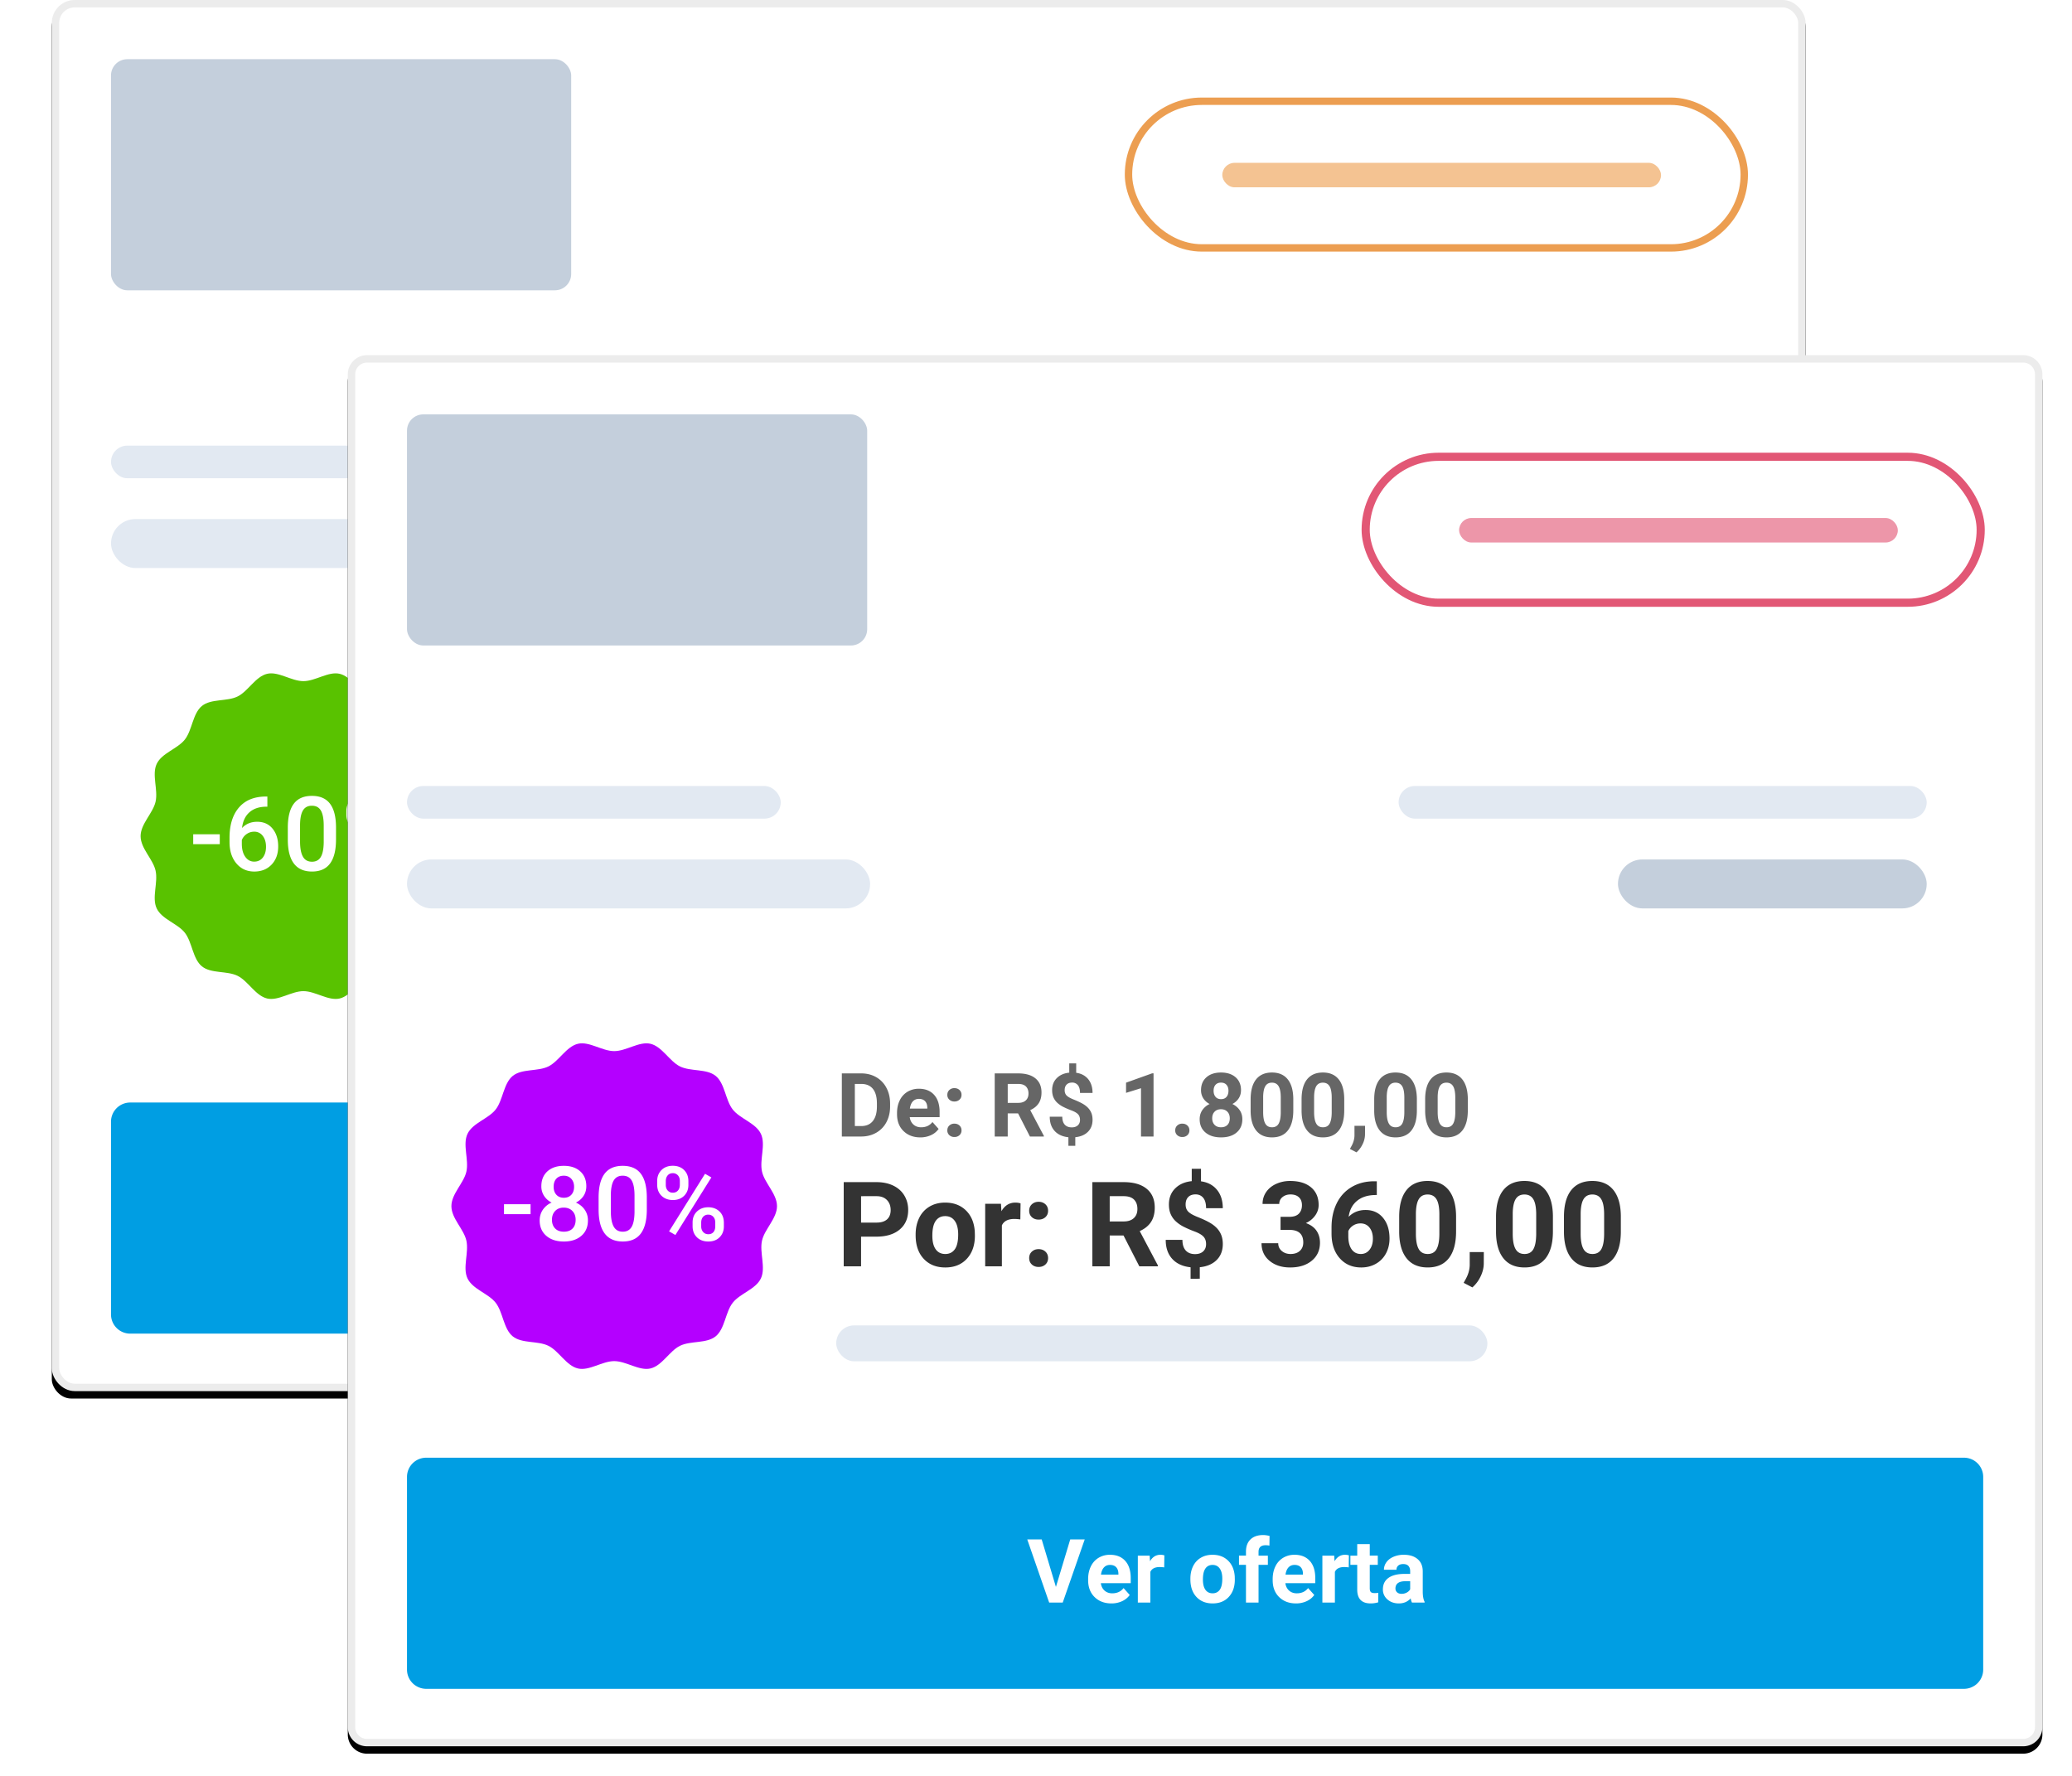 <svg xmlns="http://www.w3.org/2000/svg" xmlns:xlink="http://www.w3.org/1999/xlink" width="280" height="240"><defs><rect id="b" width="237" height="188" rx="2.596"/><filter id="a" width="110.5%" height="113.3%" x="-5.3%" y="-6.1%" filterUnits="objectBoundingBox"><feOffset dy="1" in="SourceAlpha" result="shadowOffsetOuter1"/><feGaussianBlur in="shadowOffsetOuter1" result="shadowBlurOuter1" stdDeviation="4"/><feComposite in="shadowBlurOuter1" in2="SourceAlpha" operator="out" result="shadowBlurOuter1"/><feColorMatrix in="shadowBlurOuter1" values="0 0 0 0 0 0 0 0 0 0 0 0 0 0 0 0 0 0 0.04 0"/></filter><path id="d" d="M2.596 0h223.808A2.596 2.596 0 0 1 229 2.596v182.808a2.596 2.596 0 0 1-2.596 2.596H2.596A2.596 2.596 0 0 1 0 185.404V2.596A2.596 2.596 0 0 1 2.596 0z"/><filter id="c" width="110.9%" height="113.3%" x="-5.5%" y="-6.1%" filterUnits="objectBoundingBox"><feOffset dy="1" in="SourceAlpha" result="shadowOffsetOuter1"/><feGaussianBlur in="shadowOffsetOuter1" result="shadowBlurOuter1" stdDeviation="4"/><feComposite in="shadowBlurOuter1" in2="SourceAlpha" operator="out" result="shadowBlurOuter1"/><feColorMatrix in="shadowBlurOuter1" values="0 0 0 0 0 0 0 0 0 0 0 0 0 0 0 0 0 0 0.04 0"/></filter></defs><g fill="none" fill-rule="evenodd"><g transform="translate(7)"><use fill="#000" filter="url(#a)" xlink:href="#b"/><rect width="236" height="187" x=".5" y=".5" fill="#FFF" stroke="#ECECEC" stroke-linejoin="square" rx="2.596"/><rect width="83.212" height="19.822" x="145.5" y="13.683" fill="#FFF" stroke="#E57608" opacity=".7" rx="9.911"/><g fill-rule="nonzero"><path fill="#59C200" d="M56 113c0 1.662-1.681 3.108-2.026 4.664-.357 1.605.536 3.653-.149 5.102-.694 1.472-2.822 2.03-3.81 3.296-.992 1.27-1.055 3.516-2.298 4.53-1.236 1.01-3.388.576-4.828 1.286-1.417.7-2.423 2.697-3.993 3.063-1.52.353-3.271-.993-4.896-.993s-3.375 1.346-4.896.993c-1.57-.366-2.576-2.364-3.993-3.063-1.44-.71-3.592-.276-4.829-1.286-1.243-1.015-1.305-3.26-2.297-4.531-.988-1.264-3.116-1.824-3.81-3.296-.684-1.448.208-3.496-.149-5.101C13.681 116.108 12 114.662 12 113s1.68-3.108 2.026-4.664c.357-1.605-.535-3.652.149-5.1.694-1.474 2.822-2.033 3.81-3.298.992-1.27 1.055-3.515 2.298-4.53 1.237-1.01 3.389-.577 4.828-1.286 1.417-.7 2.423-2.697 3.993-3.063 1.52-.353 3.271.993 4.896.993s3.375-1.346 4.896-.993c1.57.366 2.576 2.364 3.993 3.063 1.44.71 3.592.276 4.829 1.286 1.242 1.015 1.305 3.26 2.297 4.531.988 1.265 3.116 1.824 3.81 3.296.684 1.45-.208 3.496.149 5.101C54.319 109.891 56 111.338 56 113"/><path fill="#FFF" d="M22.699 114.085h-3.59v-1.34h3.59v1.34zm6.432-6.44v1.375h-.205c-.93.014-1.672.269-2.228.766-.556.496-.887 1.2-.991 2.112.533-.56 1.214-.84 2.044-.84.88 0 1.573.309 2.081.929.508.62.762 1.42.762 2.4 0 1.01-.297 1.83-.892 2.457-.595.626-1.375.94-2.341.94-.994 0-1.8-.367-2.417-1.1-.617-.735-.926-1.696-.926-2.886v-.567c0-1.746.425-3.113 1.275-4.102.85-.989 2.072-1.483 3.668-1.483h.17zm-1.784 4.752c-.364 0-.698.102-1.001.308a1.798 1.798 0 0 0-.667.82v.506c0 .738.155 1.325.465 1.76.31.435.711.653 1.203.653.492 0 .882-.185 1.17-.554.286-.37.43-.854.43-1.456s-.146-1.091-.438-1.47a1.395 1.395 0 0 0-1.162-.567zm11.06 1.06c0 1.43-.267 2.51-.802 3.236-.536.727-1.35 1.09-2.444 1.09-1.076 0-1.886-.354-2.43-1.062-.545-.709-.824-1.758-.838-3.148v-1.723c0-1.43.268-2.504.803-3.22.536-.715 1.353-1.073 2.451-1.073 1.09 0 1.902.349 2.437 1.046.536.697.81 1.74.824 3.13v1.723zm-1.66-1.86c0-.934-.128-1.619-.383-2.054-.255-.435-.661-.653-1.217-.653-.542 0-.941.206-1.196.619-.255.412-.39 1.056-.404 1.93v2.257c0 .93.13 1.622.39 2.078.26.456.668.683 1.224.683.533 0 .927-.21 1.182-.632.256-.421.39-1.081.404-1.979v-2.249zm3.062-1.99c0-.6.194-1.094.581-1.48.388-.384.896-.577 1.525-.577.638 0 1.15.193 1.534.578.385.385.578.89.578 1.514v.492c0 .597-.193 1.087-.578 1.47-.385.383-.892.574-1.52.574-.616 0-1.123-.188-1.522-.564-.398-.376-.598-.883-.598-1.52v-.486zm1.162.527c0 .315.088.569.263.762a.892.892 0 0 0 .694.291c.283 0 .51-.097.684-.29.173-.194.26-.457.26-.79v-.5c0-.314-.088-.569-.264-.765a.886.886 0 0 0-.693-.294c-.287 0-.516.1-.687.298-.171.198-.257.459-.257.782v.506zm3.623 5.072c0-.61.199-1.105.595-1.483.397-.378.902-.567 1.518-.567.62 0 1.126.189 1.52.567.395.378.592.889.592 1.531v.486c0 .592-.19 1.08-.57 1.466-.381.385-.89.578-1.529.578-.638 0-1.152-.19-1.541-.571-.39-.38-.585-.883-.585-1.507v-.5zm1.162.534c0 .31.09.564.27.762.18.198.412.297.694.297.292 0 .521-.094.687-.283.167-.19.25-.455.25-.797v-.513c0-.319-.09-.574-.267-.765a.891.891 0 0 0-.683-.287.888.888 0 0 0-.687.287c-.176.191-.264.456-.264.793v.506zm-3.486 1.162l-.854-.492 4.86-7.78.854.493-4.86 7.779z"/></g><path fill="#009EE3" d="M10.596 149h215.808a2.596 2.596 0 0 1 2.596 2.596v26.04a2.596 2.596 0 0 1-2.596 2.597H10.596A2.596 2.596 0 0 1 8 177.637v-26.041A2.596 2.596 0 0 1 10.596 149z"/><rect width="62.187" height="31.233" x="8" y="8" fill="#C4CFDC" rx="2.2"/><rect width="50.505" height="4.411" x="8" y="60.223" fill="#E2E9F2" rx="2.206"/><rect width="62.582" height="6.617" x="8" y="70.149" fill="#E2E9F2" rx="3.3"/><rect width="71.366" height="4.411" x="150" y="60.223" fill="#E2E9F2" rx="2.206"/><rect width="59.289" height="3.309" x="158.175" y="22.006" fill="#E57608" opacity=".44" rx="1.654"/><rect width="41.722" height="6.617" x="179.644" y="70.149" fill="#C4CFDC" rx="3.3"/></g><g transform="translate(47 48)"><use fill="#000" filter="url(#c)" xlink:href="#d"/><path fill="#FFF" stroke="#ECECEC" stroke-linejoin="square" d="M2.596.5A2.096 2.096 0 0 0 .5 2.596v182.808c0 1.158.938 2.096 2.096 2.096h223.808a2.096 2.096 0 0 0 2.096-2.096V2.596A2.096 2.096 0 0 0 226.404.5H2.596z"/><rect width="83.112" height="19.722" x="137.55" y="13.733" stroke="#D6103B" stroke-width="1.1" opacity=".7" rx="9.861"/><g transform="translate(14 93)"><path fill="#000" fill-opacity=".8" fill-rule="nonzero" d="M55.36 26.126v4.008h-2.344V18.759h4.437c.854 0 1.606.156 2.254.468.648.313 1.147.757 1.496 1.332.35.576.524 1.23.524 1.965 0 1.115-.382 1.994-1.145 2.637s-1.819.965-3.168.965H55.36zm0-1.899h2.093c.62 0 1.093-.145 1.418-.437.326-.292.488-.708.488-1.25 0-.557-.164-1.008-.492-1.352-.328-.343-.781-.52-1.36-.531H55.36v3.57zm7.374 1.602c0-.839.162-1.586.485-2.242a3.546 3.546 0 0 1 1.394-1.524c.607-.36 1.311-.539 2.114-.539 1.14 0 2.071.35 2.793 1.047.72.698 1.123 1.646 1.207 2.844l.015.578c0 1.297-.362 2.337-1.086 3.121-.724.784-1.695 1.176-2.914 1.176s-2.191-.39-2.918-1.172c-.726-.781-1.09-1.844-1.09-3.188v-.101zm2.258.164c0 .802.151 1.415.453 1.84.302.424.735.637 1.297.637.547 0 .974-.21 1.281-.63.308-.419.461-1.09.461-2.011 0-.787-.153-1.396-.46-1.828-.308-.433-.74-.649-1.297-.649-.553 0-.98.215-1.282.645-.302.43-.453 1.095-.453 1.996zm11.89-2.195a6.134 6.134 0 0 0-.812-.063c-.854 0-1.414.29-1.68.867v5.532h-2.257V21.68h2.133l.062 1.008c.453-.776 1.08-1.164 1.883-1.164.25 0 .484.034.703.102l-.031 2.172zm1.196 5.226c0-.36.121-.65.363-.875.243-.224.546-.336.91-.336.37 0 .676.112.919.336.242.224.363.516.363.875 0 .354-.12.642-.36.864-.24.22-.546.332-.921.332-.37 0-.675-.111-.915-.332-.24-.222-.359-.51-.359-.864zm0-6.398c0-.36.121-.651.363-.875.243-.224.546-.336.91-.336.37 0 .676.112.919.336.242.224.363.515.363.875 0 .354-.12.642-.36.863-.24.221-.546.332-.921.332-.37 0-.675-.11-.915-.332-.24-.221-.359-.509-.359-.863zm12.75 3.344h-1.867v4.164h-2.344V18.759h4.227c1.344 0 2.38.3 3.11.898.728.599 1.093 1.445 1.093 2.54 0 .775-.168 1.422-.504 1.94-.336.519-.845.931-1.527 1.239l2.46 4.648v.11h-2.515l-2.133-4.164zm-1.867-1.899h1.89c.59 0 1.045-.15 1.368-.45.323-.299.484-.711.484-1.237 0-.537-.152-.959-.457-1.266-.305-.307-.772-.461-1.402-.461H88.96v3.414zm13.023 3.07c0-.427-.118-.767-.355-1.02-.237-.252-.64-.485-1.207-.698a14.24 14.24 0 0 1-1.469-.637 4.68 4.68 0 0 1-1.058-.727 2.92 2.92 0 0 1-.688-.964c-.164-.37-.246-.81-.246-1.32 0-.881.281-1.602.844-2.165.562-.562 1.31-.89 2.242-.984v-1.672h1.25v1.695c.922.13 1.643.515 2.164 1.153.52.638.781 1.464.781 2.48h-2.258c0-.625-.129-1.092-.386-1.402-.258-.31-.603-.465-1.035-.465-.428 0-.758.12-.993.363-.234.242-.351.577-.351 1.004 0 .396.114.714.344.953.229.24.654.485 1.277.735.622.25 1.134.485 1.535.707.401.22.74.47 1.016.75.276.278.487.596.632.953.146.356.22.772.22 1.246 0 .885-.277 1.604-.829 2.156-.552.552-1.312.878-2.281.977v1.554H99.89v-1.547c-1.068-.114-1.895-.493-2.48-1.136-.587-.644-.88-1.499-.88-2.567h2.258c0 .62.147 1.095.441 1.426.295.33.718.496 1.27.496.458 0 .82-.12 1.086-.363.266-.242.398-.57.398-.98zm10.063-3.695h1.203c.573 0 .997-.143 1.273-.43.276-.286.415-.666.415-1.14 0-.459-.137-.815-.41-1.07-.274-.256-.65-.383-1.13-.383-.432 0-.794.118-1.085.355a1.137 1.137 0 0 0-.438.926h-2.258c0-.594.16-1.126.48-1.598.321-.471.769-.84 1.344-1.105a4.485 4.485 0 0 1 1.903-.399c1.203 0 2.146.288 2.828.864.682.575 1.023 1.368 1.023 2.379 0 .52-.159 1-.476 1.437a3.096 3.096 0 0 1-1.25 1.008c.64.229 1.118.573 1.433 1.031.315.458.473 1 .473 1.625 0 1.01-.368 1.82-1.105 2.43-.737.61-1.713.914-2.926.914-1.136 0-2.064-.3-2.785-.899-.722-.599-1.082-1.39-1.082-2.375h2.257c0 .427.16.776.48 1.047.321.271.716.407 1.184.407.537 0 .957-.142 1.262-.426.305-.284.457-.66.457-1.13 0-1.135-.625-1.702-1.875-1.702h-1.195v-1.766zm13.008-4.805v1.86h-.22c-1.02.015-1.842.281-2.464.797-.622.515-.996 1.231-1.121 2.148.604-.614 1.367-.922 2.29-.922.989 0 1.775.354 2.358 1.063.584.708.875 1.64.875 2.797 0 .74-.16 1.408-.48 2.007a3.446 3.446 0 0 1-1.36 1.399c-.585.333-1.248.5-1.988.5-1.198 0-2.165-.417-2.902-1.25-.737-.833-1.106-1.945-1.106-3.336v-.813c0-1.234.234-2.324.7-3.27.466-.944 1.135-1.676 2.008-2.194.872-.519 1.884-.78 3.035-.786h.375zm-2.203 5.696c-.365 0-.696.095-.993.285-.297.19-.515.441-.656.754v.687c0 .755.149 1.345.445 1.77.297.424.714.637 1.25.637.485 0 .877-.192 1.176-.575.3-.382.45-.879.45-1.488 0-.62-.152-1.12-.454-1.5-.302-.38-.708-.57-1.218-.57zm12.914 1.093c0 1.573-.326 2.777-.977 3.61-.651.833-1.604 1.25-2.86 1.25-1.239 0-2.187-.409-2.843-1.227-.656-.817-.992-1.99-1.008-3.515v-2.094c0-1.589.33-2.794.988-3.617.66-.823 1.608-1.235 2.848-1.235 1.24 0 2.188.408 2.844 1.223.656.815.992 1.986 1.008 3.512v2.093zm-2.258-2.296c0-.943-.13-1.63-.387-2.059-.258-.43-.66-.645-1.207-.645-.531 0-.923.205-1.176.614-.252.409-.386 1.048-.402 1.918v2.765c0 .927.126 1.616.379 2.067.252.45.657.676 1.215.676.552 0 .95-.217 1.195-.649.245-.432.372-1.094.383-1.984v-2.703zm4.46 9.851l-1.179-.617.281-.508c.35-.635.529-1.268.54-1.898v-1.75h1.906l-.008 1.562c-.005.578-.151 1.162-.438 1.75a4.486 4.486 0 0 1-1.101 1.461zm10.884-7.555c0 1.573-.326 2.777-.977 3.61-.651.833-1.604 1.25-2.86 1.25-1.239 0-2.187-.409-2.843-1.227-.656-.817-.992-1.99-1.008-3.515v-2.094c0-1.589.33-2.794.988-3.617.66-.823 1.608-1.235 2.848-1.235 1.24 0 2.187.408 2.844 1.223.656.815.992 1.986 1.008 3.512v2.093zm-2.258-2.296c0-.943-.13-1.63-.387-2.059-.258-.43-.66-.645-1.207-.645-.531 0-.923.205-1.176.614-.252.409-.387 1.048-.402 1.918v2.765c0 .927.126 1.616.379 2.067.252.45.657.676 1.215.676.552 0 .95-.217 1.195-.649.245-.432.372-1.094.383-1.984v-2.703zm11.437 2.296c0 1.573-.325 2.777-.976 3.61-.651.833-1.604 1.25-2.86 1.25-1.24 0-2.187-.409-2.843-1.227-.657-.817-.993-1.99-1.008-3.515v-2.094c0-1.589.33-2.794.988-3.617.659-.823 1.608-1.235 2.848-1.235 1.24 0 2.187.408 2.843 1.223.657.815.993 1.986 1.008 3.512v2.093zm-2.258-2.296c0-.943-.128-1.63-.386-2.059-.258-.43-.66-.645-1.207-.645-.532 0-.923.205-1.176.614-.253.409-.387 1.048-.402 1.918v2.765c0 .927.126 1.616.378 2.067.253.45.658.676 1.215.676.552 0 .95-.217 1.196-.649.244-.432.372-1.094.382-1.984v-2.703z"/><path fill="#000" fill-opacity=".6" fill-rule="nonzero" d="M52.762 12.594V4.063h2.625c.75 0 1.42.168 2.012.506a3.534 3.534 0 0 1 1.386 1.442c.332.623.498 1.33.498 2.124v.392c0 .793-.163 1.498-.49 2.116a3.504 3.504 0 0 1-1.379 1.435c-.594.34-1.264.512-2.01.516h-2.642zm1.758-7.108v5.696h.85c.687 0 1.212-.225 1.575-.674.364-.45.55-1.092.557-1.928v-.45c0-.867-.18-1.524-.54-1.972-.358-.447-.884-.67-1.575-.67h-.867zm8.847 7.225c-.93 0-1.686-.285-2.27-.855-.584-.57-.876-1.33-.876-2.28v-.164c0-.637.123-1.206.369-1.708a2.71 2.71 0 0 1 1.046-1.16 2.936 2.936 0 0 1 1.544-.407c.867 0 1.55.273 2.048.82.498.547.747 1.322.747 2.326v.692h-4.037c.054.414.22.746.495.996s.624.375 1.046.375c.652 0 1.162-.237 1.529-.71l.832.932a2.54 2.54 0 0 1-1.031.841 3.383 3.383 0 0 1-1.442.302zm-.193-5.203c-.336 0-.609.113-.818.34-.209.226-.342.55-.4.972h2.355v-.134c-.008-.375-.11-.665-.305-.87-.195-.206-.473-.308-.832-.308zm3.844 4.254c0-.27.09-.489.272-.656a.967.967 0 0 1 .683-.252c.277 0 .506.084.688.252a.852.852 0 0 1 .273.656.84.84 0 0 1-.27.647.98.98 0 0 1-.691.25.97.97 0 0 1-.686-.25.84.84 0 0 1-.27-.647zm0-4.8c0-.269.09-.487.272-.655a.967.967 0 0 1 .683-.252c.277 0 .506.084.688.252a.852.852 0 0 1 .273.656.84.84 0 0 1-.27.647.98.98 0 0 1-.691.25.97.97 0 0 1-.686-.25.84.84 0 0 1-.27-.647zm9.562 2.509h-1.4v3.123h-1.758V4.063h3.17c1.008 0 1.785.224 2.332.673.547.45.82 1.084.82 1.905 0 .582-.126 1.067-.378 1.456-.252.388-.634.698-1.145.928l1.845 3.487v.082H78.18l-1.6-3.123zm-1.4-1.424h1.418c.441 0 .783-.112 1.025-.337.242-.225.363-.534.363-.929 0-.402-.114-.718-.342-.949-.229-.23-.58-.346-1.052-.346H75.18v2.56zm9.767 2.303c0-.32-.089-.576-.266-.765-.178-.19-.48-.364-.906-.524a10.68 10.68 0 0 1-1.101-.478 3.51 3.51 0 0 1-.794-.545 2.19 2.19 0 0 1-.516-.723c-.123-.278-.184-.608-.184-.99 0-.66.21-1.202.632-1.624.422-.422.983-.668 1.682-.738V2.709h.938v1.272c.691.097 1.232.385 1.623.864.39.478.586 1.098.586 1.86h-1.694c0-.469-.096-.82-.29-1.052a.958.958 0 0 0-.776-.348c-.32 0-.568.09-.744.272-.176.182-.264.433-.264.753 0 .297.086.535.258.715.172.18.491.363.958.55.467.188.85.365 1.151.531.301.166.555.354.762.563.207.209.365.447.475.714.109.268.164.58.164.935 0 .664-.207 1.203-.621 1.617-.415.414-.985.658-1.711.733v1.166h-.932v-1.16c-.8-.087-1.42-.37-1.86-.853-.44-.483-.66-1.124-.66-1.925h1.694c0 .465.11.821.33 1.07.222.247.539.371.953.371.344 0 .615-.09.814-.272.2-.182.3-.427.3-.735zm9.938 2.244H93.19V6.066l-2.021.627V5.316l3.533-1.265h.182v8.543zm2.93-.832c0-.27.09-.489.272-.656a.967.967 0 0 1 .683-.252c.277 0 .506.084.688.252a.852.852 0 0 1 .272.656.84.84 0 0 1-.27.647.977.977 0 0 1-.69.25.97.97 0 0 1-.686-.25.84.84 0 0 1-.27-.647zm8.888-5.432c0 .414-.103.781-.31 1.102-.207.32-.493.576-.856.767.414.2.742.474.984.824.243.35.364.76.364 1.233 0 .758-.258 1.356-.774 1.796-.515.44-1.216.659-2.103.659-.887 0-1.59-.22-2.11-.662-.52-.442-.779-1.04-.779-1.793 0-.473.121-.885.363-1.236a2.43 2.43 0 0 1 .979-.82 2.212 2.212 0 0 1-.853-.768 1.998 1.998 0 0 1-.307-1.102c0-.726.242-1.306.726-1.737.485-.432 1.143-.648 1.975-.648.828 0 1.485.214 1.972.642.486.428.73 1.009.73 1.743zm-1.517 3.803c0-.371-.108-.668-.323-.89-.215-.223-.504-.335-.867-.335-.36 0-.646.11-.861.331-.215.221-.323.519-.323.894 0 .363.106.656.317.879.21.222.504.334.879.334.367 0 .655-.108.864-.323.21-.214.314-.511.314-.89zm-.176-3.72c0-.333-.088-.6-.264-.8-.176-.202-.424-.302-.744-.302-.316 0-.563.097-.738.293-.176.195-.264.464-.264.808 0 .34.088.613.264.82.175.208.423.311.744.311.32 0 .567-.103.741-.31.174-.208.26-.481.26-.82zm8.76 2.653c0 1.18-.245 2.082-.733 2.707s-1.203.938-2.144.938c-.93 0-1.641-.307-2.133-.92s-.744-1.492-.756-2.637v-1.57c0-1.191.247-2.096.741-2.713s1.206-.926 2.136-.926c.93 0 1.64.306 2.133.917.492.612.744 1.49.756 2.634v1.57zm-1.694-1.722c0-.707-.097-1.222-.29-1.544-.193-.322-.495-.484-.905-.484-.399 0-.693.154-.882.46-.19.307-.29.787-.302 1.439v2.074c0 .695.095 1.212.284 1.55.19.338.494.507.912.507.414 0 .712-.162.896-.487.184-.324.28-.82.287-1.488V7.344zm8.578 1.722c0 1.18-.244 2.082-.732 2.707s-1.203.938-2.145.938c-.93 0-1.64-.307-2.132-.92-.493-.613-.745-1.492-.756-2.637v-1.57c0-1.191.247-2.096.74-2.713.495-.617 1.207-.926 2.137-.926.93 0 1.64.306 2.132.917.493.612.745 1.49.756 2.634v1.57zm-1.693-1.722c0-.707-.097-1.222-.29-1.544-.193-.322-.495-.484-.905-.484-.399 0-.693.154-.882.46-.19.307-.29.787-.302 1.439v2.074c0 .695.095 1.212.284 1.55.19.338.493.507.911.507.414 0 .713-.162.897-.487.183-.324.28-.82.287-1.488V7.344zm3.346 7.388l-.885-.462.21-.381c.263-.477.397-.951.405-1.424v-1.313h1.43l-.006 1.172a3.044 3.044 0 0 1-.328 1.313c-.215.441-.49.806-.826 1.095zm8.162-5.666c0 1.18-.244 2.082-.733 2.707-.488.625-1.203.938-2.144.938-.93 0-1.64-.307-2.133-.92-.492-.613-.744-1.492-.756-2.637v-1.57c0-1.191.247-2.096.741-2.713s1.206-.926 2.136-.926c.93 0 1.64.306 2.133.917.492.612.744 1.49.756 2.634v1.57zm-1.694-1.722c0-.707-.096-1.222-.29-1.544-.193-.322-.495-.484-.905-.484-.398 0-.692.154-.882.46-.19.307-.29.787-.302 1.439v2.074c0 .695.095 1.212.285 1.55.19.338.493.507.91.507.415 0 .714-.162.897-.487.184-.324.28-.82.287-1.488V7.344zm8.579 1.722c0 1.18-.245 2.082-.733 2.707s-1.203.938-2.144.938c-.93 0-1.641-.307-2.133-.92s-.744-1.492-.756-2.637v-1.57c0-1.191.247-2.096.741-2.713s1.206-.926 2.136-.926c.93 0 1.64.306 2.133.917.492.612.744 1.49.756 2.634v1.57zm-1.694-1.722c0-.707-.097-1.222-.29-1.544-.193-.322-.495-.484-.905-.484-.399 0-.693.154-.882.46-.19.307-.29.787-.302 1.439v2.074c0 .695.095 1.212.284 1.55.19.338.494.507.912.507.414 0 .712-.162.896-.487.184-.324.28-.82.287-1.488V7.344z"/><path fill="#B400FF" d="M44 22c0 1.662-1.681 3.108-2.026 4.664-.357 1.605.536 3.653-.149 5.102-.694 1.472-2.822 2.03-3.81 3.296-.992 1.27-1.055 3.516-2.298 4.53-1.236 1.01-3.388.576-4.828 1.286-1.417.7-2.423 2.697-3.993 3.063-1.52.353-3.271-.993-4.896-.993s-3.375 1.346-4.896.993c-1.57-.366-2.576-2.364-3.993-3.063-1.44-.71-3.592-.276-4.829-1.286-1.243-1.015-1.305-3.26-2.297-4.531-.988-1.264-3.116-1.824-3.81-3.296-.684-1.448.208-3.496-.149-5.101C1.681 25.108 0 23.662 0 22s1.68-3.108 2.026-4.664c.357-1.605-.535-3.652.149-5.1.694-1.474 2.822-2.033 3.81-3.298.992-1.27 1.055-3.515 2.298-4.53 1.237-1.01 3.389-.577 4.828-1.286 1.417-.7 2.423-2.697 3.993-3.063 1.52-.353 3.271.993 4.896.993s3.375-1.346 4.896-.993c1.57.366 2.576 2.364 3.993 3.063 1.44.71 3.592.276 4.829 1.286 1.242 1.015 1.305 3.26 2.297 4.531.988 1.265 3.116 1.824 3.81 3.296.684 1.45-.208 3.496.149 5.101C42.319 18.891 44 20.338 44 22"/><path fill="#FFF" fill-rule="nonzero" d="M10.699 23.085h-3.59v-1.34h3.59v1.34zm7.533-3.766c0 .487-.125.922-.376 1.302-.25.38-.592.68-1.025.899.52.242.92.572 1.2.991.28.42.42.893.42 1.422 0 .875-.296 1.569-.889 2.082-.592.512-1.38.769-2.365.769-.99 0-1.78-.258-2.376-.773-.594-.515-.892-1.207-.892-2.078 0-.533.142-1.012.424-1.435a2.73 2.73 0 0 1 1.19-.978 2.593 2.593 0 0 1-1.016-.899 2.33 2.33 0 0 1-.372-1.302c0-.848.273-1.52.82-2.017.547-.497 1.285-.745 2.215-.745.934 0 1.675.248 2.222.745.547.497.82 1.17.82 2.017zM16.79 23.85c0-.492-.147-.89-.441-1.193-.294-.303-.683-.454-1.166-.454-.483 0-.87.15-1.159.45-.289.302-.434.7-.434 1.197 0 .488.143.877.428 1.169.284.292.678.437 1.179.437s.892-.14 1.172-.423c.28-.283.42-.677.42-1.183zm-.212-4.47c0-.434-.126-.79-.376-1.07s-.588-.42-1.012-.42c-.424 0-.759.132-1.005.399-.246.267-.369.63-.369 1.09 0 .456.124.818.373 1.087.248.27.584.404 1.008.404.424 0 .76-.135 1.008-.404.249-.269.373-.63.373-1.087zm9.83 3.075c0 1.431-.268 2.51-.803 3.237-.536.727-1.35 1.09-2.444 1.09-1.076 0-1.886-.354-2.43-1.062-.545-.709-.824-1.758-.838-3.148V20.85c0-1.43.268-2.504.803-3.22.536-.715 1.353-1.073 2.451-1.073 1.09 0 1.902.349 2.437 1.046.536.697.81 1.74.824 3.13v1.723zm-1.661-1.859c0-.934-.128-1.619-.383-2.054-.255-.435-.661-.653-1.217-.653-.542 0-.941.206-1.196.619-.255.412-.39 1.056-.404 1.93v2.257c0 .93.13 1.622.39 2.078.26.456.668.683 1.224.683.533 0 .927-.21 1.182-.632.256-.421.39-1.081.404-1.979v-2.249zm3.062-1.99c0-.6.194-1.094.581-1.48.388-.384.896-.577 1.525-.577.638 0 1.15.193 1.534.578.385.385.578.89.578 1.514v.492c0 .597-.193 1.087-.578 1.47-.385.383-.892.574-1.52.574-.616 0-1.123-.188-1.522-.564-.398-.376-.598-.883-.598-1.52v-.486zm1.162.527c0 .315.088.569.263.762a.892.892 0 0 0 .694.291c.283 0 .51-.097.684-.29.173-.194.26-.457.26-.79v-.5c0-.314-.088-.569-.264-.765a.886.886 0 0 0-.693-.294c-.287 0-.516.1-.687.298-.171.198-.257.459-.257.782v.506zm3.623 5.072c0-.61.199-1.105.595-1.483.397-.378.902-.567 1.518-.567.62 0 1.126.189 1.52.567.395.378.592.889.592 1.531v.486c0 .592-.19 1.08-.57 1.466-.381.385-.89.578-1.529.578-.638 0-1.152-.19-1.541-.571-.39-.38-.585-.883-.585-1.507v-.5zm1.162.534c0 .31.09.564.27.762.18.198.412.297.694.297.292 0 .521-.094.687-.283.167-.19.25-.455.25-.797v-.513c0-.319-.09-.574-.267-.765a.891.891 0 0 0-.683-.287.888.888 0 0 0-.687.287c-.176.191-.264.456-.264.793v.506zm-3.486 1.162l-.854-.492 4.86-7.78.854.493-4.86 7.779z"/><rect width="88" height="4.853" x="52" y="38.118" fill="#E2E9F2" rx="2.426"/></g><path fill="#009EE3" d="M10.596 149h207.808a2.596 2.596 0 0 1 2.596 2.596v26.04a2.596 2.596 0 0 1-2.596 2.597H10.596A2.596 2.596 0 0 1 8 177.637v-26.041A2.596 2.596 0 0 1 10.596 149z"/><path fill="#FFF" fill-rule="nonzero" d="M95.693 166.46l1.933-6.415h1.957l-2.97 8.531h-1.834l-2.96-8.531h1.952l1.922 6.416zm7.5 2.233c-.93 0-1.687-.285-2.27-.855-.585-.57-.877-1.33-.877-2.28v-.164c0-.636.123-1.206.37-1.708a2.71 2.71 0 0 1 1.045-1.16 2.936 2.936 0 0 1 1.544-.407c.867 0 1.55.273 2.048.82.498.547.747 1.323.747 2.326v.692h-4.037c.055.414.22.746.495.996s.624.375 1.046.375c.652 0 1.162-.236 1.53-.709l.831.932c-.254.359-.597.64-1.03.84a3.383 3.383 0 0 1-1.442.302zm-.194-5.203c-.336 0-.608.113-.817.34-.21.226-.343.55-.401.973h2.355v-.135c-.008-.375-.11-.665-.305-.87-.195-.205-.472-.308-.832-.308zm7.325.334a4.6 4.6 0 0 0-.61-.047c-.64 0-1.06.217-1.26.65v4.149h-1.693v-6.34h1.6l.047.756c.34-.582.81-.873 1.412-.873.187 0 .363.025.527.076l-.023 1.629zm3.539 1.523c0-.628.12-1.189.363-1.681a2.66 2.66 0 0 1 1.046-1.143c.455-.27.983-.404 1.585-.404.855 0 1.553.262 2.094.785.541.524.843 1.234.906 2.133l.011.434c0 .972-.271 1.752-.814 2.34-.543.588-1.271.882-2.186.882-.914 0-1.643-.293-2.188-.879-.545-.586-.817-1.383-.817-2.39v-.077zm1.693.124c0 .601.113 1.061.34 1.38.226.318.55.477.972.477.41 0 .73-.157.961-.472.23-.314.346-.817.346-1.509 0-.59-.115-1.046-.346-1.37-.23-.325-.554-.487-.972-.487-.414 0-.735.161-.961.483-.227.323-.34.822-.34 1.498zm5.818 3.105v-5.098h-.943v-1.242h.943v-.539c0-.71.204-1.263.613-1.655.408-.393.98-.589 1.713-.589.235 0 .522.039.862.117l-.018 1.313a2.159 2.159 0 0 0-.515-.053c-.637 0-.955.299-.955.896v.51h1.26v1.242h-1.26v5.098h-1.7zm6.756.117c-.93 0-1.686-.285-2.27-.855-.584-.57-.876-1.33-.876-2.28v-.164c0-.636.123-1.206.369-1.708a2.71 2.71 0 0 1 1.046-1.16 2.936 2.936 0 0 1 1.544-.407c.867 0 1.55.273 2.048.82.498.547.747 1.323.747 2.326v.692H126.7c.055.414.22.746.496.996.275.25.624.375 1.046.375.652 0 1.162-.236 1.529-.709l.832.932c-.254.359-.598.64-1.031.84a3.383 3.383 0 0 1-1.442.302zm-.193-5.203c-.336 0-.609.113-.818.34-.209.226-.342.55-.4.973h2.355v-.135c-.008-.375-.11-.665-.305-.87-.195-.205-.473-.308-.832-.308zm7.324.334a4.6 4.6 0 0 0-.61-.047c-.64 0-1.06.217-1.26.65v4.149H131.7v-6.34h1.6l.046.756c.34-.582.81-.873 1.412-.873.188 0 .363.025.527.076l-.023 1.629zm2.842-3.146v1.558h1.084v1.242h-1.084v3.164c0 .235.045.403.135.504.09.102.261.153.515.153a2.7 2.7 0 0 0 .498-.041v1.283a3.486 3.486 0 0 1-1.025.152c-1.188 0-1.793-.6-1.817-1.799v-3.416h-.925v-1.242h.925v-1.558h1.694zm5.701 7.898a1.88 1.88 0 0 1-.17-.568c-.41.457-.943.685-1.6.685-.62 0-1.135-.18-1.543-.539a1.734 1.734 0 0 1-.613-1.36c0-.671.25-1.187.747-1.546.498-.36 1.218-.541 2.16-.545h.779v-.363c0-.293-.075-.528-.226-.703-.15-.176-.388-.264-.712-.264-.285 0-.509.068-.67.205a.697.697 0 0 0-.244.562h-1.693c0-.367.113-.707.34-1.02.226-.312.547-.557.96-.734a3.502 3.502 0 0 1 1.395-.267c.781 0 1.402.196 1.86.589.46.392.689.944.689 1.655v2.748c.004.602.088 1.057.252 1.365v.1h-1.711zm-1.4-1.178c.25 0 .48-.055.691-.167.211-.111.367-.26.469-.448v-1.09h-.633c-.848 0-1.299.293-1.354.88l-.005.099c0 .21.074.384.222.521.149.137.352.205.61.205z"/><rect width="62.187" height="31.233" x="8" y="8" fill="#C4CFDC" rx="2.2"/><rect width="50.505" height="4.411" x="8" y="58.223" fill="#E2E9F2" rx="2.206"/><rect width="62.582" height="6.617" x="8" y="68.149" fill="#E2E9F2" rx="3.3"/><rect width="71.366" height="4.411" x="142" y="58.223" fill="#E2E9F2" rx="2.206"/><rect width="59.289" height="3.309" x="150.175" y="22.006" fill="#D6103B" opacity=".44" rx="1.654"/><rect width="41.722" height="6.617" x="171.644" y="68.149" fill="#C4CFDC" rx="3.3"/></g></g></svg>